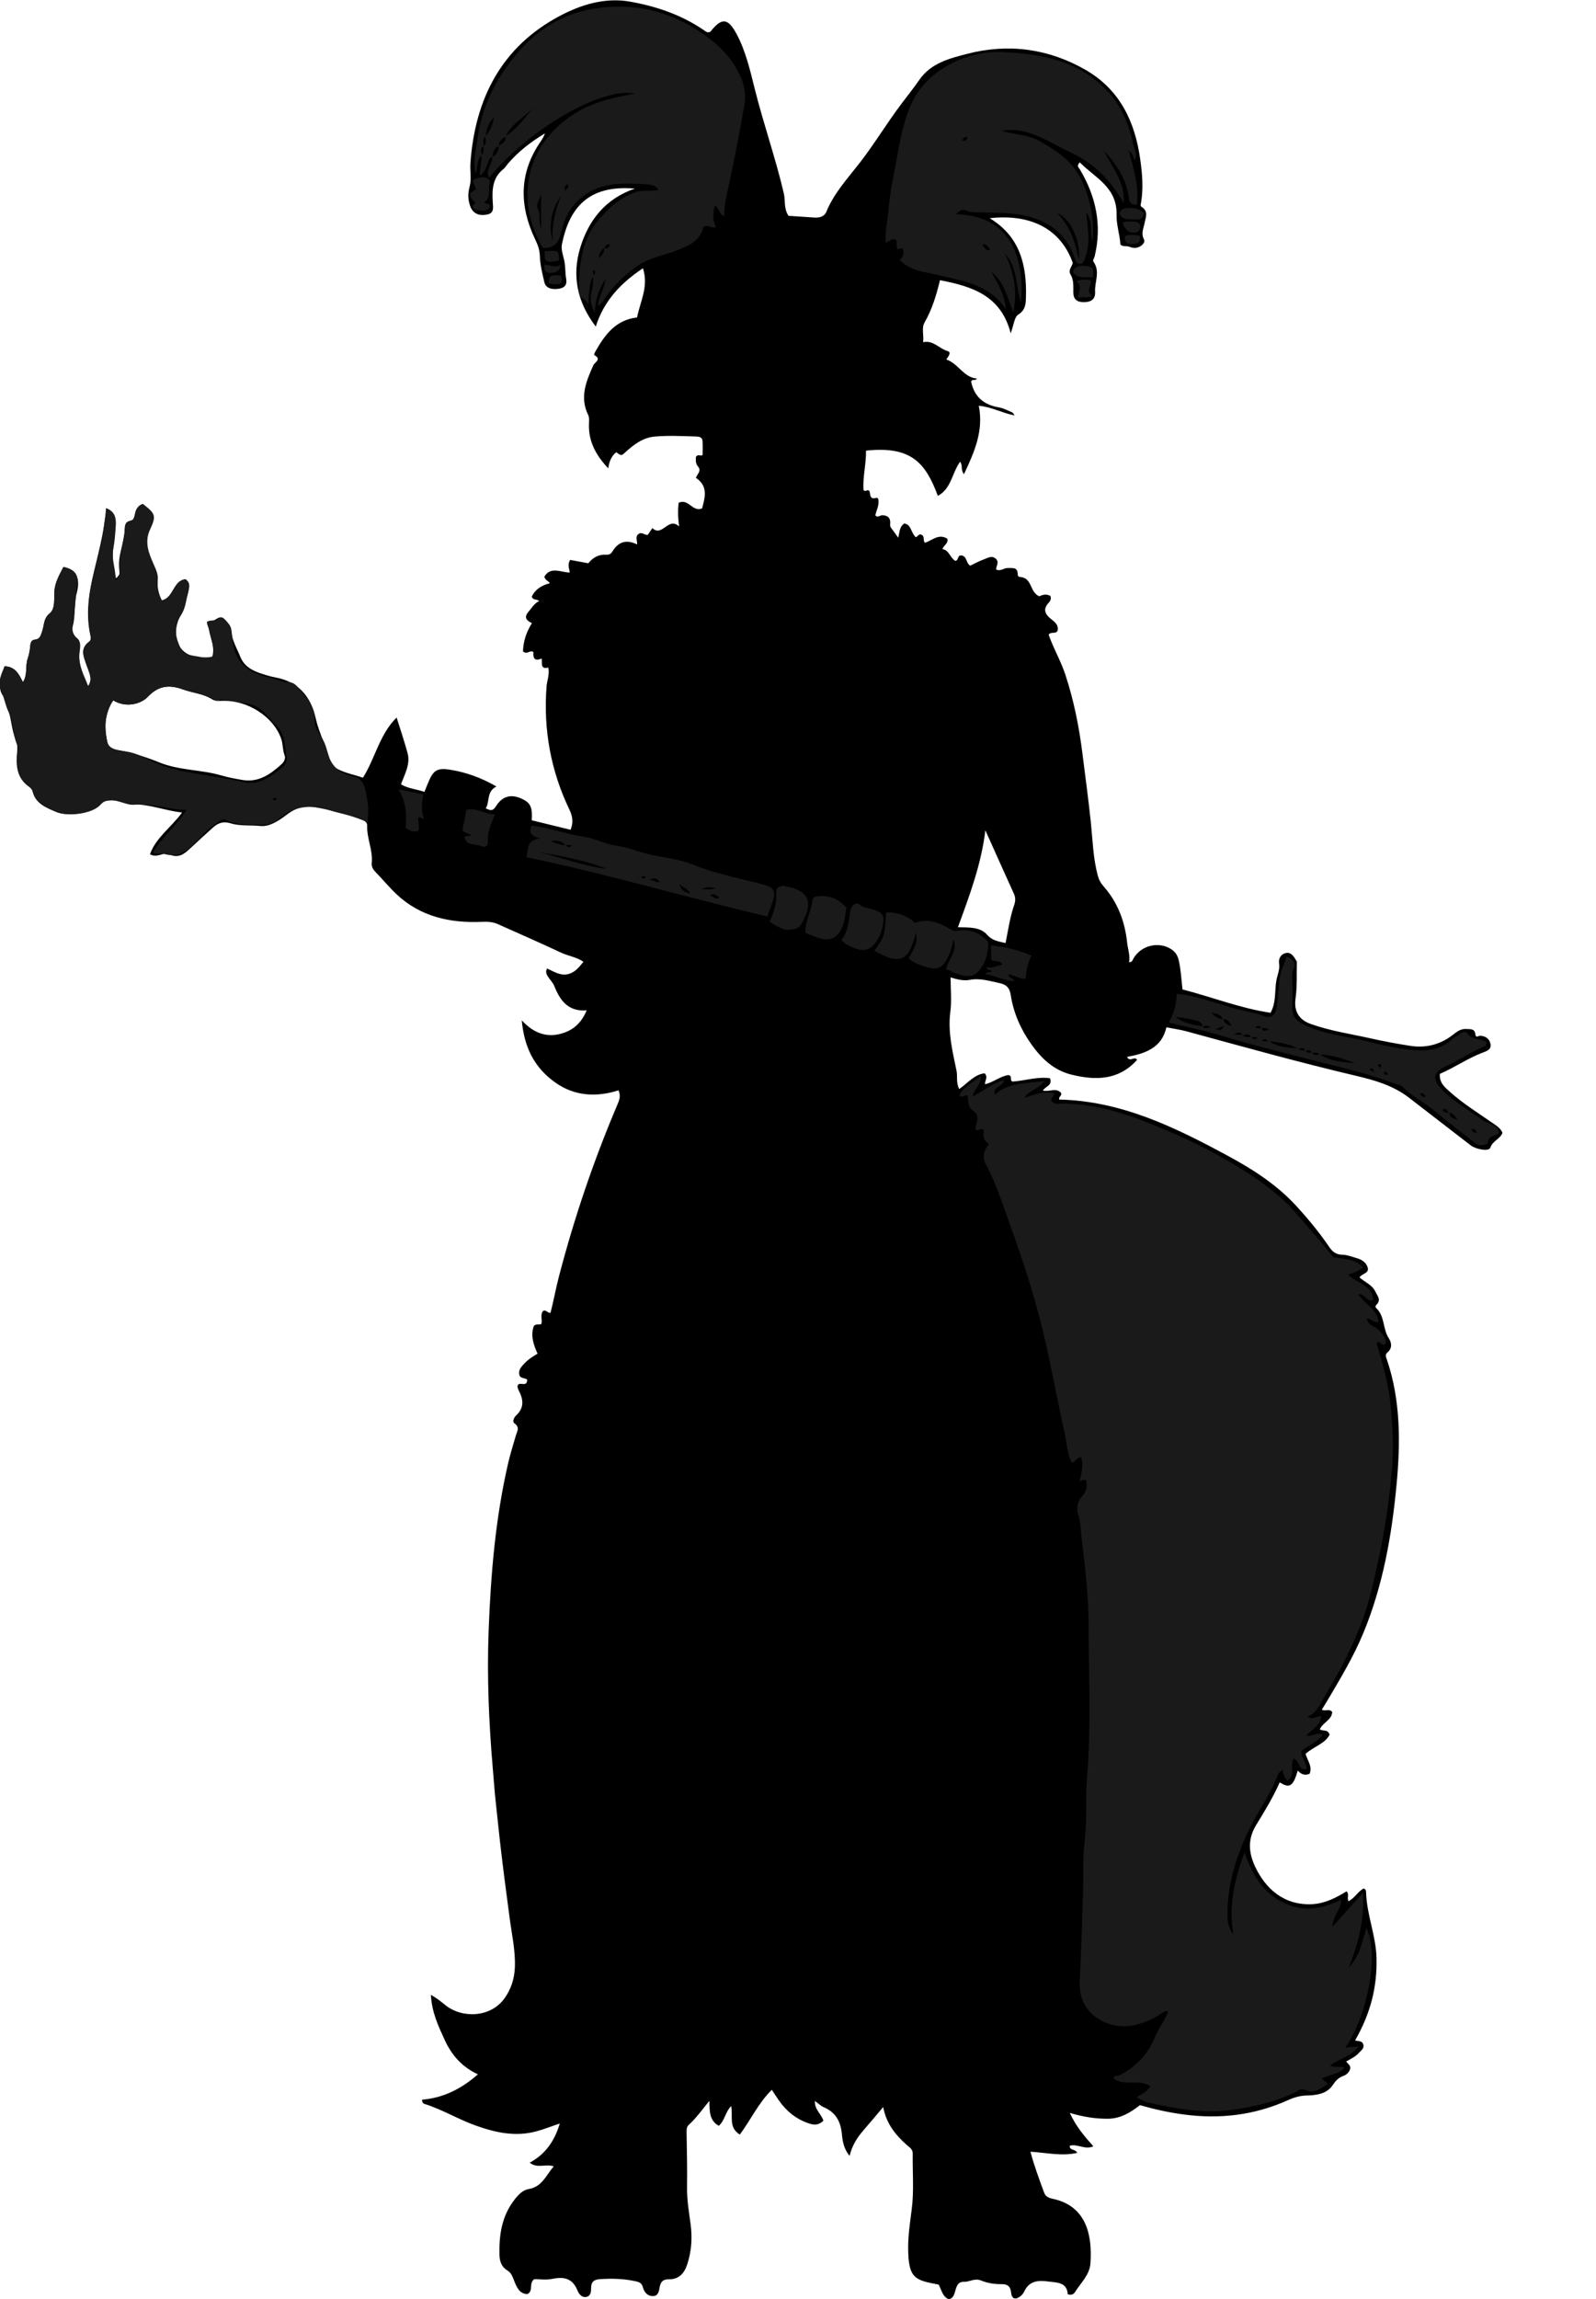 <?xml version="1.0" encoding="utf-8"?>
<!-- Generator: Adobe Illustrator 24.0.2, SVG Export Plug-In . SVG Version: 6.00 Build 0)  -->
<svg version="1.1" id="Layer_1" xmlns="http://www.w3.org/2000/svg" xmlns:xlink="http://www.w3.org/1999/xlink" x="0px" y="0px"
	 viewBox="0 0 171.51 246.97" style="enable-background:new 0 0 171.51 246.97;" xml:space="preserve">
<style type="text/css">
	.st0{fill:#1A1A1A;}
</style>
<g>
	<path d="M56.92,232.33c1.7-0.91,2.67-2.33,3.24-4.21c-0.9,0.3-1.71,0.63-2.55,0.85c-2.25,0.6-4.37,0.13-6.52-0.64
		c-1.87-0.67-3.57-1.72-5.47-2.31c-0.14-0.04-0.27-0.16-0.26-0.46c2.26-0.18,4.19-1.14,6-2.72c-1.7-0.78-2.81-2.05-3.55-3.65
		c-0.7-1.52-1.42-3.04-1.5-4.89c0.61,0.35,1.07,0.71,1.53,1.09c1.8,1.46,4.87,1.38,6.38-0.72c0.71-0.99,1.06-2.11,1.11-3.33
		c0.07-1.84-0.35-3.62-0.58-5.43c-0.29-2.21-0.59-4.41-0.85-6.62c-0.24-1.97-0.43-3.95-0.65-5.93c-0.12-1.07-0.18-2.15-0.28-3.22
		c-0.43-4.98-0.65-9.97-0.46-14.96c0.23-6.06,0.73-12.08,2.1-18.01c0.23-1,0.55-1.98,0.83-2.97c0.13-0.44,0.45-0.86-0.14-1.28
		c-0.29-0.21-0.04-0.67,0.15-0.85c0.95-0.87,0.78-1.79,0.26-2.77c-0.05-0.1-0.07-0.22-0.1-0.33c-0.01-0.04,0.02-0.08,0.02-0.12
		c0.18-0.51,1.01,0.27,1.02-0.64c-0.21-0.22-0.83-0.06-0.86-0.65c-0.03-0.46,0.23-0.73,0.51-1.03c0.4-0.44,0.89-0.78,1.47-1.11
		c-0.44-0.95-0.75-1.9-0.43-2.89c0.11-0.34,0.55-0.21,0.83-0.28c0.14-0.47-0.14-0.97,0.17-1.4c0.34-0.22,0.48,0.23,0.82,0.18
		c0.34-1.31,0.58-2.67,0.93-4c1.64-6.26,3.71-12.37,6.24-18.32c0.21-0.49,0.41-0.95,0.14-1.58c-2.37,0.76-4.72,0.63-6.77-0.82
		c-2.28-1.61-3.36-3.78-3.63-6.7c1.37,1.49,2.9,1.95,4.64,1.3c1.09-0.4,1.84-1.18,2.34-2.37c-2.04,0.16-2.88-1.11-3.51-2.67
		c-0.13-0.32-0.41-0.58-0.6-0.88c-0.17-0.26-0.37-0.53-0.15-0.95c0.74,0.34,1.46,0.83,2.32,0.59c0.69-0.19,1.12-0.72,1.59-1.31
		c-0.74-0.51-1.61-0.61-2.38-0.97c-2.26-1.06-4.55-2.06-6.83-3.08c-0.55-0.24-1.08-0.27-1.71-0.24c-3.4,0.15-6.6-0.55-9.15-2.95
		c-0.8-0.75-1.51-1.62-2.29-2.42c-0.27-0.28-0.43-0.57-0.39-0.95c0.14-1.37-0.54-2.64-0.49-4c0.01-0.32-0.19-0.5-0.48-0.61
		c-1.76-0.66-3.57-1.15-5.43-1.43c-1.03-0.15-1.94,0.24-2.75,0.86c-0.86,0.65-1.84,1.31-2.85,1.2c-1.06-0.11-2.15,0.03-3.19-0.29
		c-0.68-0.21-1.25-0.09-1.84,0.43c-0.83,0.74-1.65,1.5-2.47,2.26c-0.63,0.59-1.27,1.13-2.29,0.64c-0.58-0.28-1.27,0.45-2.04,0
		c0.62-1.77,2.24-2.85,3.45-4.48c-1.95-0.24-3.52-0.9-5.24-0.88c-0.89,0.01-1.72-0.55-2.66-0.46c-0.34,0.03-0.59,0.04-0.89,0.38
		c-0.88,1.01-3.47,1.43-4.76,0.88C5,86.76,3.84,86.37,3.51,85.04c-0.06-0.25-0.24-0.43-0.43-0.56c-1.33-0.95-1.37-2.34-1.23-3.74
		c0.05-0.45,0.01-0.84-0.15-1.23c-0.53-1.26-0.46-2.69-1.08-3.93c-0.08-0.17,0.01-0.45-0.1-0.57c-0.99-1.13-0.35-2.25-0.05-3.41
		c1.12-0.03,1.54,0.79,2.02,1.71c0.48-0.88,0.21-1.75,0.48-2.53c0.13-0.38,0.22-0.83,0.26-1.25c0.05-0.44,0.13-0.78,0.65-0.83
		c0.38-0.04,0.47-0.31,0.59-0.64c0.26-0.74,0.19-1.55,0.9-2.19c0.55-0.5,0.44-1.5,0.47-2.25c0.05-1.06,0.54-1.86,0.98-2.71
		c1.39,0.34,1.85,1.18,1.42,2.82c-0.31,1.16-0.11,2.36-0.42,3.51c-0.12,0.45-0.08,0.96,0.4,1.29c0.44,0.31,0.34,0.8,0.29,1.21
		c-0.15,1.22,0.26,2.34,0.6,3.46c0.05,0.17,0.08,0.5,0.5,0.5c0.34-0.83-0.08-1.55-0.34-2.31c-0.27-0.83-0.71-1.7,0.28-2.41
		c0.26-0.18,0.21-0.52,0.15-0.78c-0.42-1.97-0.24-3.9,0.19-5.86c0.56-2.55,1.33-5.06,1.51-7.76c0.93,0.52,1.09,1.21,1,2.12
		c-0.17,1.84-0.61,3.69,0.09,5.44c0.34-0.41,0.42-0.42,0.34-0.92c-0.23-1.5,0.54-2.86,0.57-4.33c0.01-0.26-0.02-0.9,0.67-0.94
		c0.26-0.01,0.38-0.46,0.44-0.77c0.09-0.49,0.33-0.86,0.84-1.02c1.36,1.14,1.39,1.16,0.67,2.88c-0.55,1.3-0.05,2.47,0.44,3.58
		c0.28,0.64,0.5,1.22,0.47,1.91c-0.04,0.72,0.05,1.41,0.5,2c1.24-0.33,1.13-2.12,2.56-2.29c0.68,0.94,0,1.81-0.11,2.69
		c-0.08,0.68-0.56,1.21-0.77,1.84c-0.62,1.86,0.15,3.8,2.56,3.86c0.36,0.01,0.72,0,1.12,0c0.36-1.08-0.18-2.01-0.33-2.99
		c-0.05-0.3-0.44-0.95-0.03-0.87c0.67,0.14,1.15-0.93,1.75-0.19c0.26,0.32,0.64,0.61,0.66,1.08c0.04,1.06,0.6,1.94,0.98,2.89
		c0.39,0.97,1.18,1.44,2.1,1.76c0.56,0.19,1.13,0.37,1.71,0.47c2.49,0.47,3.8,2.11,4.31,4.44c0.36,1.62,1.2,3.07,1.57,4.68
		c0.09,0.4,0.44,0.53,0.74,0.7c0.9,0.48,1.91,0.64,2.75,0.95c1.33-2.11,1.77-4.64,3.62-6.47c0.42,1.34,0.84,2.58,1.18,3.83
		c0.32,1.19-0.31,2.24-0.71,3.35c0.8,0.47,1.67,0.51,2.52,0.81c0.14-0.34,0.25-0.64,0.37-0.92c0.55-1.35,0.93-1.69,2.34-1.47
		c1.71,0.27,3.35,0.84,5.03,1.81c-1.1,0.55-0.69,1.6-1.15,2.35c0.46,0.2,0.72,0.36,1.08-0.21c0.77-1.22,1.8-1.38,3.07-0.68
		c0.68,0.38,0.88,0.9,0.79,2.17c1.37,0.34,2.75,0.67,4.17,1.02c0.32-0.78,0.23-1.43-0.12-2.16c-2-4.18-2.81-8.59-2.46-13.21
		c0.05-0.67,0.35-1.32,0.19-2.06c-0.89,0.24-0.64-0.49-0.71-0.97c-0.8,0.34-0.94-0.07-0.89-0.69c-0.36-0.27-0.68,0.32-1.12-0.07
		c0.03-1.02,0.33-2.04,0.96-3.04c-0.52-0.24-0.91-0.58-0.39-1.19c0.36-0.42,0.63-0.93,1.17-1.18c-0.25-0.26-0.63-0.03-0.8-0.47
		c0.37-0.79,1.07-1.22,1.95-1.45c-0.15-0.24-0.48-0.29-0.6-0.69c0.67-1.15,1.77-0.47,2.74-0.45c-0.07-0.47-0.27-0.88,0.04-1.36
		c0.61,0.11,1.25,0.23,1.95,0.36c0.47-0.59,1.09-0.97,1.92-0.92c0.3,0.02,0.5-0.07,0.68-0.36c0.6-0.98,1.43-1.34,2.65-0.74
		c0.01-0.45-0.25-0.9,0.19-1.15c0.32-0.22,0.58,0.16,0.95,0.12c0.13-0.19,0.28-0.41,0.49-0.73c1.08,1.02,1.7-1.27,2.88-0.17
		c-0.13-0.95-0.15-1.73-0.05-2.55c1.07-0.5,1.5,1.06,2.52,0.6c0.28-1.11,0.71-2.35-0.67-3.28c0.16-0.43,0.63-0.75,0.23-1.21
		c-0.29-0.33-0.24-0.73-0.23-1.02c0.23-0.41,0.5-0.02,0.72-0.23c0-0.47,0.03-0.99-0.01-1.51c-0.03-0.41-0.37-0.46-0.71-0.47
		c-1.48-0.04-2.96-0.12-4.44,0.01c-1.29,0.12-2.26,0.88-3.18,1.72c-0.39,0.36-0.41,0.35-0.94-0.04c-0.51,0.41-0.75,0.97-0.86,1.73
		c-1.33-1.41-2.14-2.9-2.07-4.78c0.01-0.32,0.05-0.68-0.08-0.94c-0.94-1.91-0.23-3.62,0.55-5.35c0.14-0.31,0.94-0.66,0.09-1.1
		c-0.02-0.01,0.04-0.22,0.09-0.31c1.02-1.8,2.16-3.45,4.52-3.73c0.32-1.69,1.27-3.3,0.63-5.28c-2.36,1.57-4.19,3.48-5.07,6.26
		c-1.99-2.61-2.6-5.46-1.65-8.53c0.92-2.98,2.76-5.23,5.85-6.29c-5.06-0.43-7.04,2.13-7.83,5.94c-0.14,0.68,0.18,1.34,0.28,1.99
		c0.1,0.59,0.06,1.18,0.17,1.76c0.11,0.62-0.14,0.98-0.8,1.07c-0.83,0.12-1.41-0.1-1.55-0.72c-0.21-0.92-0.45-1.85-0.48-2.79
		c-0.02-0.68-0.22-1.21-0.5-1.79c-1.71-3.59-1.76-7.1,0.56-10.48c0.19-0.28,0.37-0.56,0.49-0.91c-1.5,0.9-2.87,1.95-4,3.28
		c-0.15,0.18-0.28,0.41-0.46,0.55c-1.19,0.93-1.23,2.24-1.15,3.56c0.04,0.6,0.16,1.17-0.58,1.32c-0.99,0.21-1.6-0.17-1.86-0.94
		c-0.24-0.7-0.24-1.33-0.04-2.08c0.21-0.79,0.02-1.67,0.08-2.51c0.5-6.92,3.34-12.49,9.64-15.82c2.29-1.21,4.86-1.98,7.48-1.52
		c2.81,0.49,5.53,1.41,7.94,3.05c0.17,0.11,0.3,0.26,0.53,0.25c0.07-0.02,0.17-0.03,0.21-0.08c1.2-1.51,1.86-1.47,2.78,0.22
		c1.01,1.87,1.47,3.93,1.98,5.96c0.94,3.76,2.24,7.43,3.12,11.21c0.18,0.77-0.03,1.62,0.51,2.41c0.87,0.06,1.82,0.11,2.76,0.18
		c0.57,0.04,1.1-0.11,1.3-0.62c0.81-1.99,2.26-3.55,3.55-5.21c1.61-2.07,2.96-4.33,4.54-6.42c0.65-0.86,1.32-1.7,1.93-2.58
		c1.24-1.77,3.23-2.27,5.09-2.75c4.45-1.16,8.78-0.57,12.77,1.73c3.65,2.11,5.29,5.55,5.85,9.6c0.22,1.55,0.35,3.09,0.09,4.65
		c-0.03,0.16-0.11,0.35,0.04,0.44c0.78,0.49,0.46,1.1,0.33,1.78c-0.1,0.54-0.4,1.09-0.06,1.72c0.22,0.42-0.49,0.98-1.09,0.92
		c-0.23-0.02-0.46-0.13-0.69-0.17c-0.23-0.04-0.48,0.05-0.75-0.18c-0.06-1.03-0.44-2.15-0.41-3.15c0.08-3.04-2.31-4.01-3.96-5.69
		c-0.39,0.42-0.1,0.56,0.01,0.75c1.74,2.91,2.4,6.01,1.59,9.36c-0.05,0.19-0.23,0.41-0.13,0.56c0.76,1.05,0.12,2.16,0.18,3.23
		c0.04,0.76-0.37,1.11-1.19,1.12c-0.76,0.01-1.14-0.31-1.15-1.03c-0.01-0.67,0.07-1.34-0.31-1.96c-0.27-0.44,0.16-0.82,0.25-1.23
		c-1.49-4.17-5.23-5.22-8.93-4.8c3.27,1.97,3.99,5.05,3.9,8.46c-0.02,0.7-0.03,1.4-0.83,1.9c-0.42,0.26-0.48,1.12-0.81,2.01
		c-1.04-4.09-4.19-5.05-7.6-5.71c-0.38,1.58-0.84,3.12-1.66,4.55c-0.34,0.6-0.06,1.33-0.15,2.11c1.09-0.23,1.69,0.66,2.56,0.93
		c0.41,0.13,0.37,0.3-0.07,0.93c1.28,0.41,1.83,1.92,3.29,2.05c-0.16,0.28-0.49,0.03-0.61,0.28c0,0.04-0.01,0.07,0,0.11
		c0.35,1.59,1.37,2.43,2.95,2.7c0.5,0.08,0.97,0.34,1.45,0.54c0.08,0.03,0.13,0.16,0.26,0.33c-1.33-0.25-2.44-0.91-3.85-1.04
		c0.54,2.68-0.47,4.97-1.59,7.35c-0.39-0.47-0.11-0.93-0.41-1.34c-0.88,1.18-0.94,2.9-2.4,3.67c-1.31-3.53-2.84-5.38-7.72-4.86
		c0.03,1.41-0.36,2.81-0.27,4.21c0.11,0.17,0.21,0.12,0.32,0.08c0.68-0.27,0.03,1.1,1.03,0.79c0.4-0.13,0.29,0.81,0.09,1.29
		c-0.07,0.18-0.11,0.38-0.17,0.58c0.25,0.3,0.5-0.02,0.76-0.01c0.44,0.02,0.78,0.15,0.84,0.66c0.03,0.23-0.08,0.47,0.09,0.69
		c0.24,0.31,0.46,0.63,0.77,1.06c0.16-0.58,0.12-1.18,0.65-1.52c0.76,0.1,0.67,0.89,1.21,1.45c0.14,0.11,0.38-0.46,0.67-0.23
		c0.36,0.2,0.09,0.62,0.35,0.85c0.78-0.26,1.48-1.03,2.41-0.43c0.11,0.51-0.39,0.68-0.54,1.11c0.74,0.1,0.8,0.92,1.38,1.26
		c0.38-0.01,0.21-0.63,0.66-0.58c0.62,0.07,0.48,0.83,0.95,1.1c0.47-0.22,0.96-0.5,1.47-0.68c0.39-0.13,0.8-0.45,1.24-0.1
		c0.46,0.36,0.08,0.79,0.07,1.18c0.47,0.26,0.85-0.18,1.28-0.15c0.46,0.03,1.02-0.14,1.04,0.63c0,0.16,0.04,0.32,0.25,0.33
		c1.35,0.09,1,1.61,2.07,2.08c0.22-0.1,0.7-0.33,1.19-0.04c0.14,0.34-0.03,0.57-0.22,0.78c-0.59,0.66-0.34,1.18,0.26,1.67
		c0.4,0.32,0.86,0.63,0.74,1.27c-0.18,0.43-0.69,0.06-0.96,0.44c0.49,1.44,1.31,2.81,1.8,4.32c0.91,2.76,1.47,5.58,1.83,8.46
		c0.31,2.48,0.65,4.96,0.91,7.45c0.19,1.9,0.24,3.8,0.74,5.66c0.12,0.45,0.31,0.79,0.6,1.12c1.53,1.73,2.31,3.78,2.55,6.06
		c0.08,0.71,0.34,1.39,0.21,2.12c0.35,0,0.38-0.24,0.47-0.4c0.81-1.43,2.77-1.89,4.12-0.96c0.41,0.28,0.63,0.65,0.75,1.16
		c0.23,1.01,0.28,2.04,0.4,3.12c3.18,0.82,6.23,2.03,9.46,2.51c0.64-1.13,0.42-2.37,0.64-3.53c0.11-0.57,0.38-1.14,0.28-1.75
		c-0.09-0.62,0.25-1.06,0.78-1.15c0.57-0.09,0.85,0.47,1.12,0.91c0.02,0.03,0.01,0.08,0.01,0.12c-0.03,1.29,0.04,2.59-0.14,3.86
		c-0.19,1.35,0.34,2.28,1.63,2.74c2.1,0.75,4.3,1.07,6.45,1.55c1.42,0.32,2.87,0.59,4.31,0.81c1.55,0.23,3.06-0.11,4.38-1.09
		c0.46-0.34,0.89-0.77,1.57-0.73c0.46,0.03,0.91-0.06,0.98,0.56c0.05,0.46,0.31,0.17,0.5,0.17c0.59,0.01,1.02,0.32,1.13,0.87
		c0.12,0.62-0.42,0.78-0.87,0.95c-1.6,0.61-3,1.6-4.57,2.27c-0.09,1,0.6,1.5,1.17,2.01c1.37,1.22,2.93,2.18,4.43,3.23
		c0.42,0.3,0.89,0.55,1.13,1.09c-0.24,0.66-1.05,0.85-1.31,1.6c-0.15,0.44-1.54,0.19-2.11-0.25c-2.2-1.71-4.42-3.4-6.62-5.11
		c-1.67-1.3-3.69-1.89-5.66-2.35c-6.12-1.44-12.17-3.13-18.23-4.78c-0.68-0.19-1.39-0.28-2.19-0.44c-0.49,2.21-2.27,2.82-4.23,3.18
		c0.32,0.63,0.8-0.15,1.08,0.32c-1.98,2.2-4.44,2.23-7.07,1.58c-1.89-0.47-3.21-1.73-4.28-3.24c-1.13-1.59-1.93-3.35-2.23-5.32
		c-0.1-0.64-0.36-1.09-1.17-1.26c-1.09-0.23-2.12-0.57-3.26-0.35c-0.61,0.11-1.27-0.03-2.03-0.27c0,1.27,0.13,2.51-0.03,3.71
		c-0.28,2.18,0.24,4.24,0.67,6.33c0.12,0.61-0.07,1.27,0.29,1.95c0.93-0.66,1.64-1.57,2.73-1.69c0.4,0.44,0.01,0.75,0.04,1.18
		c0.92-0.22,1.67-0.89,2.53-0.99c0.47,0.12,0.06,0.57,0.43,0.7c1.31-0.09,2.65-0.55,4.02-0.36c0.3,0.8-0.5,0.86-0.76,1.32
		c0.64,0.19,1.36-0.34,1.92,0.22c0.22,0.3-0.29,0.45-0.16,0.75c6.68,0.15,12.47,2.99,18.16,6.07c2.67,1.44,5.21,3.08,7.29,5.34
		c1.27,1.38,2.46,2.82,3.52,4.37c0.35,0.52,0.72,0.88,1.43,0.89c0.54,0.01,1.08,0.23,1.61,0.38c0.52,0.15,0.98,0.47,1.13,0.99
		c0.19,0.63-0.59,0.64-0.88,1.06c0.57,0.52,1.36,0.79,1.71,1.54c0.21,0.45,0.64,0.87,0.13,1.39c-0.12,0.12-0.18,0.25-0.02,0.39
		c0.92,0.88,0.67,2.24,1.34,3.24c0.28,0.43,0.4,1.05-0.15,1.5c-0.29,0.23-0.16,0.5-0.07,0.76c1.5,4.41,1.47,8.98,1.04,13.5
		c-0.51,5.4-1.45,10.76-3.54,15.83c-1.05,2.54-2.45,4.89-3.85,7.25c-0.2,0.34-0.41,0.67-0.64,1.04c0.36,0.22,0.8-0.15,1.12,0.25
		c-0.04,0.87-1.02,1.13-1.33,1.86c0.3,0.25,0.84-0.06,1.05,0.58c-0.5,0.99-1.72,1.27-2.58,2.06c0.17,0.68,0.76,1.31,0.43,2.14
		c-0.5,0.21-0.92,0.07-1.27-0.35c-0.49,1.7-0.88,1.95-1.94,1.27c-0.71,1.6-1.62,3.1-2.53,4.58c-0.91,1.49-0.83,2.92-0.14,4.42
		c1.11,2.4,3.11,4.24,6.15,4.09c1.38-0.07,2.55-0.68,3.7-1.38c0.32,0.29,0.02,0.69,0.21,1.06c0.67-0.33,1.02-1.07,1.64-1.37
		c0.24,0.11,0.25,0.29,0.25,0.43c0.07,2.39,1.06,4.64,1.12,7.03c0.08,3.17-0.66,6-2.3,8.86c0.32,0.11,0.75,0,0.88,0.44
		c0.12,0.43-0.24,0.64-0.47,0.9c-0.35,0.4-0.82,0.62-1.37,0.93c0.18,0.24,0.54,0.45,0.42,0.82c-0.12,0.37-0.39,0.61-0.73,0.73
		c-0.52,0.19-0.82,0.51-1.14,0.99c-0.62,0.94-1.74,1.09-2.78,1.11c-0.74,0.02-1.38,0.21-2.04,0.51c-3.58,1.61-7.3,2.05-11.2,1.53
		c-1.58-0.21-3.12-0.55-4.69-1c-1.01,0.78-2.08,1.46-3.5,1.46c-1.31,0-2.58-0.19-4.04-0.63c0.69,1.5,1.59,2.53,2.53,3.59
		c-0.89,0.41-1.72-0.3-2.54-0.06c-0.02,0.55,0.61,0.31,0.8,0.77c-1.66,0.37-3.28-0.02-5.02-0.13c0.42,1.58,0.95,2.97,1.46,4.37
		c0.16,0.45,0.51,0.6,0.9,0.68c3.71,0.77,4.29,4,4.09,6.92c-0.08,1.26-1.02,2.09-1.64,3.08c-0.15,0.23-0.39,0.42-0.8,0.26
		c-0.09-1.32-1.17-1.24-2.13-1.37c-1.08-0.15-2.02-0.05-2.55,1.08c-0.08,0.18-0.21,0.34-0.36,0.47c-0.56,0.46-0.98,0.36-1.05-0.37
		c-0.07-0.71-0.45-0.9-1.01-0.89c-0.77,0.01-1.53-0.11-2.21-0.39c-0.7-0.29-1.23,0.16-1.86,0.14c-0.78-0.02-0.81,0.71-1.01,1.27
		c-0.09,0.23-0.2,0.54-0.62,0.59c-0.66-0.26-0.76-0.99-1.07-1.56c-2.51-0.5-3.29-0.56-3.28-4.06c0.01-1.35,0.21-2.68,0.38-4.02
		c0.26-1.97,0.08-3.99,0.11-5.99c0.01-0.49-0.36-0.69-0.65-0.94c-1.21-1.08-2.2-2.3-2.52-4.07c-0.75,0.89-1.41,1.68-2.09,2.46
		c-0.68,0.79-1.25,1.63-1.52,2.79c-0.62-0.73-0.76-1.58-0.83-2.32c-0.13-1.4-0.67-2.36-1.97-2.92c-0.32-0.14-0.58-0.41-0.93-0.66
		c-0.07,0.9,0.7,1.41,0.91,2.12c-0.47,0.46-0.93,0.5-1.53,0.3c-1.39-0.46-2.44-1.31-3.26-2.49c-0.25-0.36-0.48-0.72-0.75-1.13
		c-1.44,1.41-2.26,3.22-3.44,4.81c-1.25-0.77-0.71-1.98-0.93-3.06c-0.63,0.62-0.68,1.55-1.33,2.12c-1.02-0.57-0.99-1.55-1.01-2.68
		c-0.78,0.95-1.41,1.84-2.21,2.57c-0.27,0.25-0.24,0.56-0.24,0.88c0.03,1.92,0.08,3.84,0.05,5.76c-0.03,1.36,0.2,2.69,0.38,4.03
		c0.2,1.49,0.1,2.93-0.37,4.35c-0.32,0.96-0.9,1.59-1.98,1.58c-0.57-0.01-0.86,0.23-0.97,0.82c-0.07,0.39-0.12,0.96-0.7,0.98
		c-0.6,0.02-0.96-0.4-1.1-0.93c-0.13-0.48-0.39-0.58-0.83-0.67c-1.25-0.27-2.49-0.3-3.76-0.22c-0.65,0.04-0.96,0.26-0.98,0.9
		c-0.01,0.4,0,0.87-0.47,1c-0.53,0.14-0.85-0.32-1-0.69c-0.54-1.34-1.5-1.49-2.75-1.23c-0.65,0.13-1.35,0.02-1.89,0.02
		c-0.63,0.48-0.05,1.25-0.74,1.61c-0.88-0.04-1.16-0.78-1.43-1.46c-0.17-0.42-0.3-0.82-0.69-1.06c-0.66-0.4-0.87-1-0.88-1.72
		c-0.05-2.15,0.26-4.19,1.65-5.95c0.41-0.52,0.86-0.99,1.5-1.1c1.42-0.24,1.85-1.45,2.68-2.44
		C58.59,232.43,57.76,232.99,56.92,232.33z M12.15,75.22c-0.73,1.23-0.94,2.43-0.75,3.76c0.18,1.24,0.32,1.44,1.34,1.62
		c1.52,0.27,2.96,0.73,4.37,1.3c2.15,0.88,4.5,0.76,6.7,1.41c0.71,0.21,1.45,0.34,2.19,0.47c1.75,0.32,3.03-0.58,4.23-1.66
		c0.24-0.22,0.5-0.61,0.36-0.96c-0.22-0.56-0.17-1.16-0.35-1.73c-0.79-2.4-3.61-4.26-6.42-4.14c-0.37,0.02-0.75,0.01-1.01-0.16
		c-0.99-0.62-2.14-0.69-3.18-1.08c-1.49-0.55-2.63-0.37-3.72,0.78C15.14,75.66,13.49,76.07,12.15,75.22z M105.89,89.2
		c-0.44,3.64-1.69,6.98-2.95,10.41c1.23,0.03,2.39-0.05,3.16,0.83c0.56,0.64,1.23,0.69,1.96,0.87c0.29-1.45,0.48-2.82,0.94-4.13
		c0.13-0.38,0.14-0.76-0.04-1.16C107.93,93.75,106.91,91.47,105.89,89.2z"/>
</g>
<g>
	<path class="st0" d="M116.7,159c-0.24-0.09-0.4,0.03-0.7,0.14c0.26-0.94,0.42-1.74,0.21-2.55c-0.53-0.11-0.62,0.49-1.04,0.55
		c-0.51-1.02-0.54-2.17-0.78-3.27c-0.7-3.13-1.27-6.29-1.97-9.42c-0.97-4.31-2.29-8.52-3.81-12.67c-0.82-2.24-1.5-4.54-2.64-6.64
		c-0.45-0.83-0.28-1.52,0.32-2.27c-0.71-0.33-0.62-0.95-0.58-1.46c-0.34-0.37-0.53,0.2-0.85-0.06c-0.01-0.03-0.07-0.15-0.04-0.25
		c0.2-0.68,0.49-1.29-0.35-1.86c-0.41-0.27-0.44-0.97-0.46-1.48c-0.32-0.34-0.6,0.37-0.91-0.12c0.45-0.92,1.44-1.31,2.28-2.07
		c0.14,0.98-0.75,1.37-0.83,2.22c1.11-0.63,2.09-1.39,3.35-1.77c-0.11,0.78-1.26,0.64-0.99,1.58c1.45-1.35,3.35-1.17,5.34-1.48
		c-0.65,0.9-1.68,1.01-2.18,1.81c1.04-0.31,2.05-0.74,3.16-0.5c0.17,0.34-0.53,0.51-0.17,0.91c0.26,0.29,0.57,0.24,0.88,0.23
		c4.03-0.08,7.69,1.29,11.32,2.82c3.23,1.35,6.32,2.96,9.23,4.89c1.76,1.17,3.42,2.46,4.83,4.1c1.28,1.5,2.61,2.97,3.83,4.52
		c0.24,0.3,0.48,0.19,0.73,0.24c0.91,0.17,1.89,0.18,2.58,1.04c-0.47,0.36-0.98,0.59-1.58,0.74c0.89,0.95,2.56,1.08,2.69,2.72
		c-0.67,0.33-0.8-0.66-1.63-0.62c0.74,1.09,2.06,1.65,2.21,3c-0.51,0.13-0.78-0.39-1.25-0.35c0.04,0.43,0.38,0.67,0.67,0.82
		c0.41,0.21,0.74,0.49,0.99,0.84c0.21,0.3,0.49,0.64,0.32,1.06c-0.43,0.29-0.52-0.31-0.86-0.22c-0.01,0.09-0.07,0.22-0.04,0.32
		c0.68,2.21,1.28,4.4,1.49,6.74c0.19,2.2,0.3,4.39,0.12,6.55c-0.28,3.39-0.79,6.77-1.53,10.11c-0.45,2.03-0.88,4.06-1.59,6
		c-1.05,2.88-2.45,5.6-4.05,8.21c-0.52,0.85-0.82,1.87-1.91,2.31c0.61,0.43,1.01-0.12,1.47-0.04c-0.13,0.75-0.13,0.75-1.61,2.07
		c0.61,0.18,1.14-0.42,1.76-0.07c-0.55,0.84-1.58,1.09-2.3,1.77c-0.01,0.67,0.59,1.17,0.58,1.9c-0.89,0.25-0.74-0.91-1.4-1.12
		c-0.41,0.72,0.23,1.75-0.63,2.38c-0.36-0.27-0.48-0.67-0.53-1.18c-0.21,0.18-0.43,0.28-0.48,0.44c-0.77,2.11-2.13,3.91-3.11,5.92
		c-1.43,2.93-2.37,5.97-2.35,9.26c0,0.75,0.13,1.45,0.63,2.06c-0.54-3.05,0.13-5.92,1.2-8.8c0.76,2.19,1.81,4.12,3.91,5.26
		c2.16,1.18,4.29,0.91,6.46-0.18c0.06,1.04-0.89,1.69-0.92,2.9c1.12-1.25,2.11-2.34,3.29-3.66c0.14,2.99-0.53,5.54-1.54,8.04
		c1.16-1.18,1.44-2.74,1.9-4.25c1.34,2.71,0.22,9.22-2.27,12.89c0.54-0.15,1-0.06,1.47-0.2c-0.76,1.07-2.05,1.34-3.11,2.09
		c0.59,0.27,1.07,0.06,1.52,0.2c-0.26,0.44-0.26,0.44-2.38,1.16c0.1,0.3,0.54,0.32,0.58,0.68c-0.76,0.4-1.44,1.1-2.46,0.56
		c-0.37-0.2-0.68,0.12-0.99,0.27c-2.14,1.04-4.39,1.55-6.75,1.89c-3.13,0.45-6.11-0.12-9.11-0.79c-0.41-0.09-0.78-0.35-1.2-0.55
		c0.52-0.39,1.18-0.57,1.48-1.21c-1.2-0.79-2.72,0.04-3.92-0.78c-0.04-0.45,0.38-0.27,0.59-0.37c1.77-0.91,3.1-2.28,3.83-4.12
		c0.38-0.97,1.04-1.74,1.41-2.7c-0.29-0.2-0.5,0.03-0.78,0.21c-0.85,0.56-1.75,0.96-2.76,1.2c-2.85,0.66-6.13-1.14-5.96-4.61
		c0.15-3.14,0.25-6.29,0.35-9.43c0.06-1.98-0.04-3.98,0.2-5.95c0.26-2.19,0.05-4.38,0.23-6.55c0.47-5.5,0.18-11.01,0.17-16.51
		c0-3.03-0.36-6.07-0.73-9.09c-0.11-0.88-0.09-1.79-0.38-2.68c-0.22-0.67-0.09-1.41,0.44-2.01C116.72,160.24,116.9,159.69,116.7,159
		z"/>
	<path class="st0" d="M0.52,71.56c1.05,0.08,1.53,0.77,1.92,1.74c0.58-0.85,0.27-1.73,0.52-2.5c0.15-0.44,0.3-0.97,0.3-1.49
		c0-0.32,0.17-0.58,0.47-0.6c0.57-0.05,0.62-0.44,0.79-0.87c0.26-0.65,0.09-1.41,0.85-1.98c0.57-0.43,0.44-1.49,0.47-2.24
		c0.04-1.07,0.56-1.86,0.97-2.72c1.18,0.23,1.67,0.83,1.49,1.92c-0.21,1.28-0.19,2.59-0.44,3.87c-0.12,0.62-0.22,1.33,0.43,1.88
		c0.52,0.45,0.28,1.14,0.24,1.7c-0.1,1.28,0.52,2.31,0.94,3.42c0.51-0.78,0.14-1.48-0.11-2.19c-0.34-0.92-0.82-1.83,0.27-2.62
		c0.2-0.14,0.15-0.45,0.1-0.68c-0.41-2.01-0.23-3.97,0.2-5.97c0.37-1.72,0.95-3.38,1.17-5.13c0.1-0.82,0.19-1.64,0.4-2.47
		c0.87,0.35,1,1.07,0.94,1.88c-0.06,0.83-0.11,1.65-0.27,2.47c-0.22,1.11,0.29,2.18,0.25,3.34c0.24-0.2,0.45-0.39,0.43-0.62
		c-0.16-1.49,0.29-2.89,0.51-4.33c0.09-0.59-0.01-1.25,0.81-1.49c0.24-0.07,0.34-0.49,0.4-0.81c0.09-0.43,0.31-0.79,0.77-0.94
		c1.36,1.04,1.48,1.28,0.79,2.74c-0.65,1.38-0.13,2.59,0.4,3.79c0.25,0.56,0.49,1.07,0.42,1.68c-0.08,0.77,0.12,1.47,0.43,2.16
		c1.31-0.31,1.2-2.09,2.5-2.28c0.5,0.24,0.51,0.68,0.41,1.05c-0.27,0.97-0.29,2.03-0.9,2.9c-0.83,1.19-0.48,2.45,0.06,3.56
		c0.34,0.7,1.35,0.68,2.09,0.85c0.4,0.09,0.87,0.1,1.37-0.09c0.17-1.28-0.42-2.47-0.64-3.71c0.43-0.24,0.91,0.02,1.3-0.39
		c0.27-0.29,1.19,0.61,1.3,1.33c0.08,0.52,0.09,1.05,0.19,1.56c0.4,2.1,1.87,3.07,3.81,3.48c0.77,0.16,1.46,0.57,2.29,0.55
		c0.27-0.01,0.61,0.23,0.8,0.46c0.88,1.07,1.92,2.04,1.87,3.63c-0.02,0.54,0.26,1.17,0.59,1.62c0.39,0.53,0.61,1.12,0.75,1.71
		c0.36,1.5,1.24,2.34,2.75,2.67c1.42,0.3,1.34,1.65,1.57,2.69c0.15,0.68,0.03,1.43,0.03,2.27c-1.37-0.75-2.82-0.9-4.19-1.34
		c-1.9-0.61-3.74-0.45-5.31,0.92c-0.53,0.46-1.16,0.67-1.8,0.66c-1.32-0.03-2.68,0.13-3.92-0.5c-0.41-0.21-0.65,0.07-0.92,0.25
		c-0.9,0.59-1.66,1.36-2.38,2.15c-0.89,0.98-1.86,1.64-3.28,1.26c-0.37-0.1-0.79,0.08-1.28-0.17c0.93-1.71,2.56-2.86,3.59-4.58
		c-1.94-0.03-3.7-0.74-5.58-0.56c-0.85,0.08-1.65-0.52-2.53-0.46c-0.42,0.03-0.73,0.02-1.1,0.44c-0.86,1-3.5,1.34-4.79,0.79
		c-1.09-0.47-2.18-0.91-2.52-2.24c-0.04-0.17-0.21-0.35-0.37-0.46c-1.32-0.94-1.36-2.31-1.29-3.73c0.01-0.19,0.21-0.34,0.1-0.55
		c-0.62-1.16-0.44-2.54-1.01-3.71c-0.39-0.8-0.5-1.69-0.89-2.52C-0.26,73.38,0.13,72.35,0.52,71.56z M12.18,75.25
		c-1.01,1.36-0.97,2.89-0.66,4.43c0.08,0.41,0.38,0.68,0.89,0.83c0.46,0.14,0.92,0.17,1.38,0.26c1.38,0.27,2.51,1.11,3.8,1.53
		c2.79,0.92,5.75,1.02,8.6,1.73c1.64,0.4,2.86-0.63,4.06-1.5c0.31-0.22,0.63-0.79,0.56-1.12c-0.24-1.16-0.11-2.45-1.06-3.4
		c-0.98-0.99-1.66-2.25-3.35-2.46c-0.86-0.11-1.73-0.37-2.64-0.39c-0.22,0-0.38,0.23-0.66,0.05c-1.07-0.67-2.34-0.75-3.49-1.16
		c-1.5-0.53-2.63-0.34-3.72,0.8C15.13,75.66,13.5,76.06,12.18,75.25z M29.79,85.79c-0.19-0.06-0.35-0.14-0.5,0.1
		C29.47,85.95,29.63,86.03,29.79,85.79z"/>
	<path class="st0" d="M63.81,29.64c-0.49,0.62-0.42,1.39-0.54,2.11c-0.05,0.31-0.01,0.64-0.08,0.99c-0.07-0.67-1-0.64-0.99-1.44
		c0.04-2.8,0.25-5.56,2.21-7.79c1.07-1.22,2.25-2.29,3.85-2.85c0.83-0.29,1.65-0.08,2.49-0.26c-0.35-0.62-1.07-0.58-1.53-0.61
		c-2.28-0.14-4.54-0.22-6.57,1.29c-1.37,1.03-2.01,2.4-2.36,3.92c-0.25,1.08-0.69,1.67-1.96,1.64c-0.74-1.27-1.33-2.72-1.54-4.24
		c-0.62-4.62,1.65-8.19,5.17-10.33c1.93-1.17,4.11-1.61,6.26-2.02c-3.38-0.71-11.13,3.55-15.67,9.06c-0.46-0.91,0.45-1.53,0.35-2.26
		c0.52-0.23,0.67-0.69,0.72-1.2c0.39-0.23,0.82-0.44,0.68-1.02c1.26-0.75,2.06-1.95,2.99-3.02c-0.99,1.01-2.33,1.69-2.96,3.05
		c-0.33,0.27-0.77,0.47-0.68,1.02c-0.55,0.22-0.7,0.67-0.72,1.2c-0.46,0.07-0.41,0.46-0.55,0.77c-0.18,0.39-0.3,0.86-0.82,1.23
		c-0.01-0.86,0.24-1.55,0.16-2.25c0.41-0.21,0.13-0.63,0.28-0.93c0.32-0.32,0.18-0.71,0.14-1.08c0.61-0.53,0.77-1.27,0.96-1.99
		c-0.65,0.53-0.8,1.27-0.92,2.03c-0.4,0.31-0.21,0.7-0.15,1.07c-0.56,0.17-0.24,0.6-0.27,0.93c-0.54,0.51-0.4,1.25-0.65,2.01
		c-0.34-1.42,0.06-2.67,0.23-3.91c0.45-3.35,1.97-6.29,4.08-8.85c2.09-2.53,4.75-4.31,8.09-4.92c4.84-0.89,9.14,0.35,12.94,3.32
		c1.35,1.05,2.46,2.38,3.17,4.02c0.42,0.96,0.54,1.93,0.38,2.89c-0.45,2.74-1.01,5.46-1.57,8.18c-0.26,1.25-0.62,2.49-0.6,3.84
		c-0.57-0.22-0.51-0.85-0.99-1.19c-0.27,0.82-0.25,1.56,0.08,2.34c-0.48,0.19-0.86-0.33-1.34,0c-0.3,1.49-1.58,2.02-2.89,2.53
		c-1.41,0.55-2.94,0.75-4.23,1.67c-1.37,0.98-2.56,2.13-3.5,3.51c-0.2,0.29-0.33,0.59-0.72,0.73c0.15-1.02,0.72-1.88,0.84-2.87
		c-0.7,1.05-1.12,2.19-1.16,3.66c-0.47-0.92-0.56-1.65-0.3-2.48c0.15-0.48,0.09-1.02,0.13-1.54c0.23-0.2,0.3-0.4,0.04-0.64
		C63.71,29.21,63.73,29.42,63.81,29.64z M64.92,26.67c-0.47,0.23-0.54,0.66-0.57,1.12c0.24-0.35,0.68-0.61,0.54-1.15
		c0.33,0.08,0.59,0.05,0.64-0.41C65.19,26.22,65.05,26.43,64.92,26.67z M60.3,21.05c-1.04,1.33-1.38,3.29-0.91,4.89
		C59.27,24.23,59.63,22.61,60.3,21.05z M58.15,24.55c0-1.29,0-2.57,0-3.86c-0.01,0.63-0.64,1.18-0.34,1.79
		C58.13,23.14,57.84,23.81,58.15,24.55z M60.78,20.52c0.07-0.33,0.51-0.4,0.18-0.74C60.81,19.94,60.54,20.02,60.78,20.52z"/>
	<path class="st0" d="M121.95,17.19c-0.2-0.31-0.2-0.7-0.65-1c0.52,1.94,1.12,3.77,0.88,5.81c-0.49-0.04-0.8-0.05-0.86-0.67
		c-0.22-2.05-1.34-3.67-2.7-5.16c0.86,1.81,2.32,3.38,2.13,5.64c-1.34-2.37-3.18-4.28-5.63-5.4c-2.37-1.08-4.57-2.84-7.48-2.37
		c1.35,0.46,2.8,0.38,4.05,1.1c1.27,0.74,2.51,1.47,3.48,2.6c0.97,1.14,1.49,2.44,1.88,3.87c0.39,1.43,0.5,2.86,0.35,4.32
		c-0.34-0.93,0.13-1.99-0.68-3.13c0.22,2.01,0.55,3.78-0.37,5.49c-0.36,0.09-0.62,0.15-0.84-0.49c-0.97-2.92-3.14-4.31-6.12-4.77
		c-1.31-0.2-2.61-0.15-3.91-0.21c-0.55-0.03-1.09,0.07-1.63-0.2c-0.36-0.18-0.77-0.02-1.1,0.39c2.01,0.08,3.81,0.58,5.18,2.11
		c0.95,1.06,1.39,2.31,1.66,3.69c0.24,1.22,0.24,2.43,0.13,3.67c-0.6-1.74-0.31-3.78-1.75-5.24c1.02,2.01,1.37,4.11,0.93,6.35
		c-0.63-1.57-0.97-3.28-2.38-4.41c0.71,1.27,1.46,2.53,1.57,4.06c-1.72-2.67-4.57-3.05-7.29-3.7c-1.43-0.34-2.97-0.4-4.1-1.62
		c0.36-0.3,0.51-0.71,0.32-1.17c-0.23-0.16-0.39,0.05-0.58,0.02c-0.17-0.33,0.03-0.72-0.17-1.01c-0.45-0.22-0.67,0.2-1.07,0.31
		c-0.15-1.17,0.19-2.28,0.27-3.4c0.14-1.91,0.56-3.79,0.91-5.68c0.36-1.96,0.71-3.96,1.52-5.76c0.99-2.21,2.8-3.76,5.06-4.75
		c1.51-0.66,3.16-0.95,4.7-0.89c4.19,0.19,8.29,0.9,11.37,4.22c1.52,1.63,2.3,3.61,2.76,5.74
		C121.91,16.09,122.28,16.59,121.95,17.19z M115.93,27.9c0.23-2-0.9-4.49-2.31-5C115.03,24.36,115.57,26.08,115.93,27.9z
		 M105.7,26.22c-0.04,0.03-0.08,0.05-0.11,0.08c-0.01,0.02-0.01,0.07,0.01,0.08c0.24,0.19,0.33,0.65,0.82,0.44
		C106.19,26.57,106.05,26.26,105.7,26.22z M103.99,14.77c-0.34-0.16-0.45,0.06-0.57,0.3C103.76,15.24,103.87,15.01,103.99,14.77z"/>
	<path class="st0" d="M125.6,109.85c0.58-1.01,0.83-2.02,0.85-3.09c2.18,0.19,4.21,1.04,6.31,1.6c1.02,0.27,2.06,0.41,3.06,0.79
		c0.78,0.3,1.26-0.1,1.37-0.95c0.12-0.94,0.2-1.88,0.28-2.82c0.08-0.87,0.5-1.71,0.79-2.62c0.73,0.28,1.05,0.71,0.71,1.45
		c-0.12,0.27-0.11,0.55-0.1,0.82c0.04,1.04,0.04,2.09,0.01,3.13c-0.03,1.19,0.53,1.61,1.64,2.09c2.21,0.97,4.62,1.13,6.91,1.74
		c1.44,0.38,2.98,0.67,4.49,0.82c1.5,0.15,2.99-0.08,4.17-1.22c0.23-0.22,0.56-0.27,0.78-0.52c0.2-0.24,0.7-0.23,0.77-0.12
		c0.48,0.81,1.48,0.55,2.13,1.01c-0.06,0.18-0.07,0.36-0.14,0.39c-1.44,0.61-2.75,1.49-4.16,2.15c-1.42,0.66-1.64,1.36-0.56,2.5
		c1.28,1.35,2.93,2.23,4.4,3.33c0.6,0.44,1.57,0.41,1.79,1.35c-0.32,0.43-1.2,0.24-1.22,1.11c0,0.12-0.83,0.43-1.32,0.04
		c-1.5-1.2-3.05-2.35-4.52-3.59c-1.08-0.9-2.37-1.49-3.35-2.52c-0.07-0.08-0.2-0.12-0.31-0.15c-1.33-0.44-2.65-0.94-4-1.31
		c-4.97-1.33-9.99-2.46-14.93-3.94C129.54,110.74,127.6,110.34,125.6,109.85z M141,113.09c0.22,0.36,0.53,0.22,0.82,0.16
		c1.15,0.78,2.47,0.86,3.79,0.96c-1.24-0.48-2.49-0.89-3.82-0.93c-0.23-0.29-0.53-0.19-0.83-0.15c-0.1-0.49-0.46-0.22-0.71-0.25
		c-0.13-0.48-0.48-0.22-0.75-0.21c-1-0.59-2.12-0.68-3.23-0.83c-0.2-0.23-0.4-0.3-0.64-0.04c0.24,0.11,0.46,0.09,0.68,0.01
		c0.97,0.69,2.11,0.74,3.23,0.83c0.19,0.29,0.49,0.17,0.75,0.21C140.43,113.21,140.75,113.04,141,113.09z M134.49,111.44
		c0.2,0.23,0.4,0.3,0.64,0.04c-0.24-0.11-0.46-0.09-0.68-0.01c-0.18-0.56-0.61-0.24-0.94-0.27c-0.25-0.48-0.58-0.24-0.9-0.04
		c0.31,0,0.62,0,0.94,0C133.78,111.58,134.19,111.31,134.49,111.44z M135.55,110.41c-0.2-0.23-0.4-0.3-0.64-0.04
		c0.24,0.11,0.46,0.09,0.68,0.01c0.09,0.62,0.45,0.22,0.8,0.26C136.08,110.34,135.79,110.5,135.55,110.41z M155.69,119.55
		c-0.17-0.23-0.28-0.56-0.69-0.35c0.19,0.31,0.42,0.43,0.73,0.31c0.06,0.48,0.35,0.68,0.89,0.77
		C156.34,119.85,156.13,119.55,155.69,119.55z M131.39,109.5c0.23,0.28,0.4,0.65,0.97,0.7c-0.3-0.44-0.47-0.81-1-0.66
		c-0.1-0.64-0.61-0.59-1.17-0.75C130.57,109.27,130.96,109.43,131.39,109.5z M129.21,110.25c0.26,0.27,0.54,0.24,0.88,0.08
		c-0.33-0.21-0.63-0.13-0.92-0.05c0.09-0.24-0.08-0.37-0.23-0.49c-0.23-0.17-1.72-0.48-2.63-0.54
		C127.23,109.93,128.21,110.1,129.21,110.25z M131.53,110.22c-0.44,0.16-0.67,0.25-0.91,0.34
		C130.9,110.6,131.23,110.84,131.53,110.22z M147.65,115.17c-0.06-0.39-0.23-0.51-0.49-0.25C147.32,115,147.49,115.08,147.65,115.17
		z M149.27,115.36c-0.2,0.06-0.27-0.36-0.54-0.19C148.75,115.59,149.01,115.47,149.27,115.36z M152.63,117.42
		c0.06,0.34,0.21,0.46,0.55,0.41C153.11,117.56,152.97,117.43,152.63,117.42z M158.68,121.7c-0.06-0.34-0.21-0.46-0.55-0.41
		C158.21,121.57,158.35,121.7,158.68,121.7z M148.04,114.38c0.08,0.15,0.15,0.3,0.36,0.28C148.47,114.26,148.3,114.26,148.04,114.38
		z"/>
	<path class="st0" d="M82.46,98.46c-8.75-2.06-17.2-4.57-25.92-6.38c0.31-0.72-0.14-1.82,1.54-2.01c-1.09-0.25-1.28-0.72-0.94-1.39
		c1.94,0.26,3.79,0.94,5.7,1.23c1.17,0.18,2.17,0.77,3.34,0.93c1.25,0.17,2.47,0.7,3.73,0.97c1.56,0.34,3.17,0.5,4.66,1.11
		c2.47,1.01,5.09,1.45,7.64,2.16c0.79,0.22,1.12,0.6,0.94,1.35C83,97.1,82.71,97.74,82.46,98.46z M60.81,90.8
		c0.2,0.23,0.4,0.3,0.64,0.04c-0.24-0.11-0.46-0.09-0.68-0.01c-0.37-0.46-0.83-0.6-1.61-0.49C59.85,90.65,60.31,90.81,60.81,90.8z
		 M57.79,91.52c2.47,0.57,4.86,1.52,7.4,1.82C62.82,92.38,60.3,91.96,57.79,91.52z M75.33,95.56c0.46-0.14,0.97,0.13,1.6-0.18
		C76.26,95.32,75.77,95.25,75.33,95.56z M74.17,95.98c-0.18-0.48-0.64-0.53-1.15-0.99C73.25,95.82,73.73,95.86,74.17,95.98z
		 M76.29,96.16c0.37,0.16,0.6,0.53,1.01,0.25C77.01,96.25,76.8,95.92,76.29,96.16z M69.8,94.49c0.41,0.06,0.69,0.36,1.1,0.26
		C70.61,94.3,70.27,94.29,69.8,94.49z M68.89,94.24c0.17,0.17,0.33,0.16,0.51,0.01C69.23,94.08,69.06,94.1,68.89,94.24z"/>
	<path class="st0" d="M93.96,102.12c1.09-1.49,1.09-1.49,1.28-4.09c1.03-0.07,1.95,0.25,2.78,0.84c0.15,0.1,0.2,0.31,0.44,0.23
		c1.4-0.48,2.61,0.08,3.76,0.77c0.26,0.16,0.42,0.16,0.72,0.11c1.04-0.17,2.02,0.07,2.83,0.79c0.2,0.18,0.45,0.35,0.43,0.68
		c-0.04,1.18-0.4,2.31-1.24,3.07c-0.69,0.62-1.67,0.25-2.52-0.05c-0.27-0.09-0.44-0.35-0.77-0.3c0.18-1.14,1.3-1.94,0.8-3.25
		c-0.15,0.73-0.34,1.36-0.63,1.95c-0.52,1.08-1.06,1.37-2.19,1.05c-0.7-0.2-1.41-0.45-2.01-0.95c0.44-0.84,1.05-1.63,0.79-2.76
		C97.73,102.86,97.03,103.96,93.96,102.12z"/>
	<path class="st0" d="M86.55,100.23c-0.06-1.27,0.65-2.35,0.76-3.55c0.03-0.35,0.43-0.39,0.77-0.41c1.13-0.07,1.99,0.28,2.88,1.23
		c-0.13,0.6-0.13,1.22-0.34,1.81c-0.52,1.51-1.46,1.95-2.98,1.33C87.32,100.52,86.99,100.4,86.55,100.23z"/>
	<path class="st0" d="M90.43,100.99c0.65-0.84,0.75-1.81,0.89-2.76c0.06-0.41,0.09-0.76,0.43-1.04c0.44-0.36,0.61,0.06,0.94,0.19
		c0.52,0.21,1.11,0.26,1.65,0.52c0.49,0.24,0.63,0.54,0.59,1.02c-0.07,0.96-0.4,1.84-1.02,2.56c-0.57,0.66-1.31,0.71-2.14,0.36
		C91.3,101.63,90.84,101.47,90.43,100.99z"/>
	<path class="st0" d="M82.7,98.99c0.47-0.98,0.79-2.01,0.72-3.13c-0.04-0.6,0.41-0.66,0.84-0.72c0.03,0,0.06,0.06,0.1,0.07
		c2.58,0.43,3.14,1.72,1.74,4.07c-0.34,0.57-0.94,0.6-1.51,0.61C84.15,99.88,83.24,99.42,82.7,98.99z"/>
	<path class="st0" d="M110.85,102.66c-0.47,0.84-0.55,1.65-0.62,2.47c-0.7,0.07-1.21-0.41-1.89-0.44c0.04,0.4,0.53,0.34,0.63,0.72
		c-1.08-0.07-2.01-0.59-3.1-0.77c0.19-0.3,0.54-0.1,0.69-0.31c-0.1-0.24-0.5,0-0.56-0.46c0.62,0.22,1.13-0.15,1.72-0.23
		c-0.24-0.53-0.79-0.31-1.21-0.51c0-0.47,0-0.94,0-1.57C107.98,101.71,109.38,102.03,110.85,102.66z"/>
	<path class="st0" d="M49.91,89.91c0.26-0.18,0.55,0,0.72-0.24c-0.32-0.13-0.68-0.19-0.93-0.48c0.14-0.71,0.27-1.43,0.42-2.19
		c1.08-0.26,1.94,0.43,3.08,0.51c-0.47,1.04-0.84,1.93-0.78,2.92c0.02,0.36-0.18,0.68-0.71,0.46
		C51.09,90.61,50.14,90.95,49.91,89.91z"/>
	<path class="st0" d="M42.83,84.8c1.13,0.23,1.85,0.37,2.66,0.54c-0.16,0.88-0.28,1.76,0.09,2.66c-0.36-0.1-0.77-0.49-0.62,0.19
		c0.08,0.36,0.03,0.69,0.04,1.02c-0.58,0.31-0.96-0.01-1.41-0.26C43.73,87.59,43.67,86.24,42.83,84.8z"/>
	<path class="st0" d="M51.17,20.35c-0.13-0.32-0.26-0.64-0.39-0.95c0.91-0.62,2.03-0.38,1.83,0.31c-0.2,0.67,0.23,1.54-0.6,2.04
		c0.26,0.1,0.46,0.17,0.63,0.24c0.05,0.17,0.04,0.26-0.06,0.36c-0.44,0.45-0.96,0.26-1.45,0.18c-0.19-0.03-0.49-0.36-0.25-0.53
		c0.44-0.32,0.03-0.34-0.09-0.49C50.34,20.93,50.43,20.68,51.17,20.35z"/>
	<path class="st0" d="M122.93,22.91c-0.09,0.57-0.42,0.7-0.93,0.67c-0.53-0.04-1.14,0.06-1.51-0.32c-0.33-0.33-0.1-0.8,0.39-0.87
		C121.58,22.3,122.31,22.28,122.93,22.91z"/>
	<path class="st0" d="M115.67,30.2c0.63-0.21,1.06-0.18,1.54-0.09c0.12,0.58-0.6,1.19,0.2,1.68c-0.62,0.24-1.05,0.14-1.56,0.15
		C115.93,31.31,116.33,30.71,115.67,30.2z"/>
	<path class="st0" d="M117.45,29.79c-0.65-0.04-1.22,0.14-1.79-0.2c-0.5-0.29-0.39-0.59-0.07-0.83c0.44-0.32,1.01-0.21,1.49-0.11
		C117.57,28.77,117.52,29.24,117.45,29.79z"/>
	<path class="st0" d="M120.63,23.91c0.5-0.18,0.95-0.12,1.38-0.09c0.37,0.03,0.56,0.29,0.51,0.66c-0.04,0.31-0.25,0.47-0.57,0.51
		C121.38,25.07,120.87,24.69,120.63,23.91z"/>
	<path class="st0" d="M58.54,26.98c1.54-0.08,1.54-0.08,1.51,1.03C58.59,28.24,58.51,28.19,58.54,26.98z"/>
	<path class="st0" d="M120.91,25.34c0.52-0.15,1.01-0.12,1.57-0.02c0.12,0.6-0.1,0.87-0.7,0.89
		C121.19,26.22,120.77,26.08,120.91,25.34z"/>
	<path class="st0" d="M58.51,28.4c0.61,0.1,1.16,0.4,1.71,0.06c0.04,0.47-0.38,0.84-0.99,0.86C58.62,29.33,58.4,29.04,58.51,28.4z"
		/>
	<path class="st0" d="M60.25,29.59c0.16,0.35,0.18,0.6,0.01,0.87c-0.41,0.1-0.83,0.12-1.28-0.04C58.9,29.4,59.6,29.57,60.25,29.59z"
		/>
</g>
</svg>

